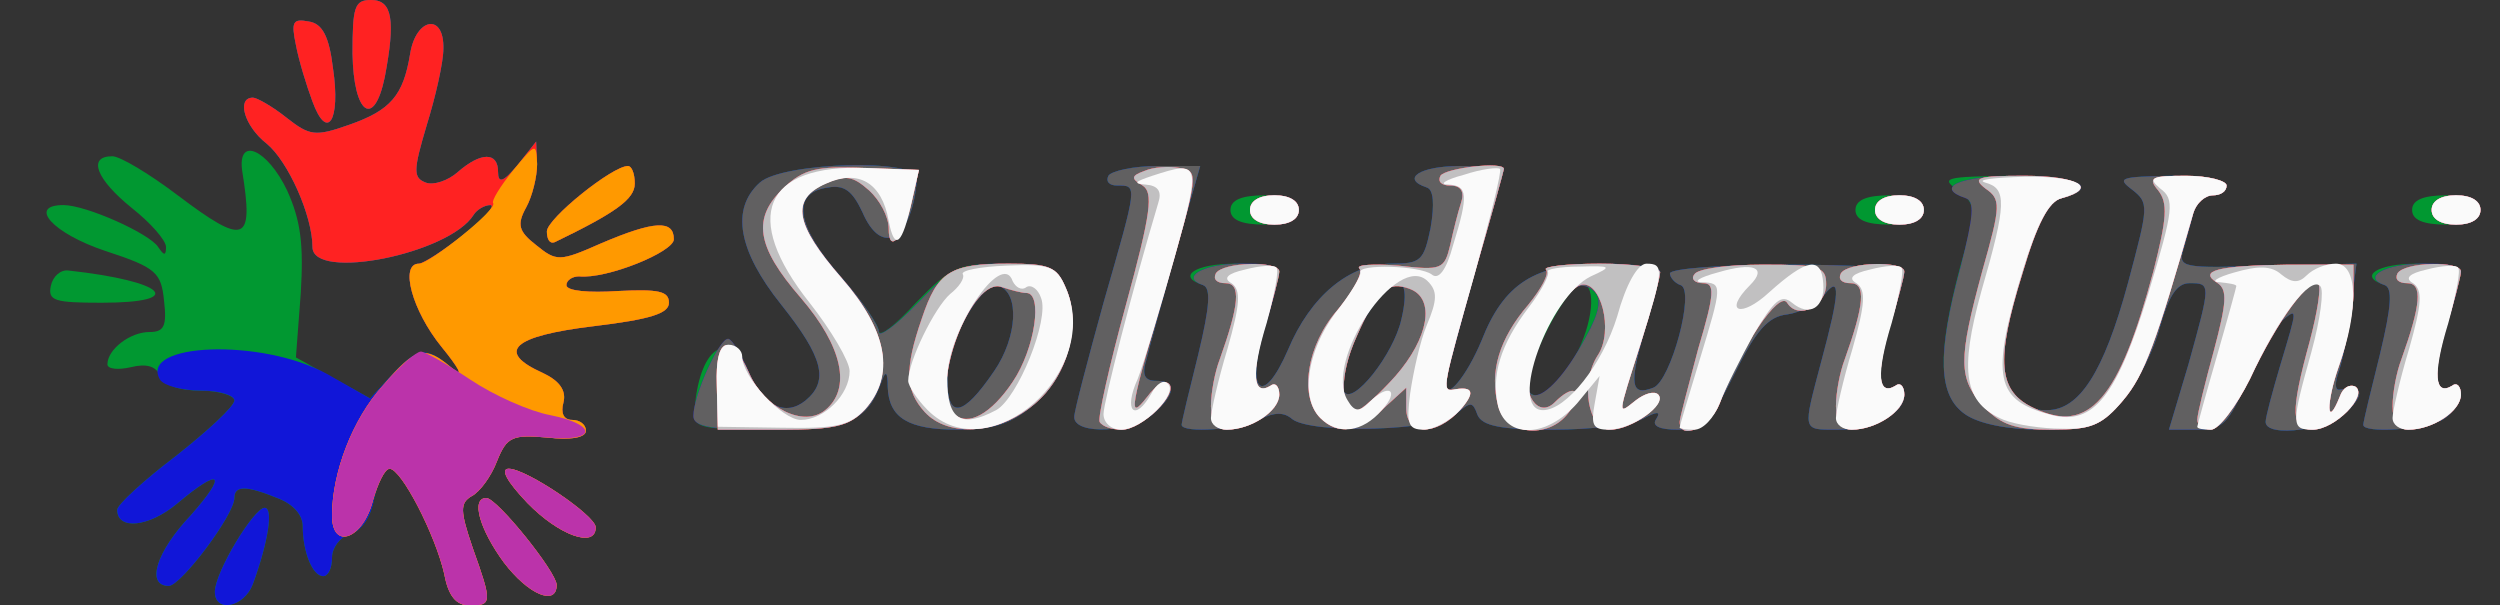 <!DOCTYPE svg PUBLIC "-//W3C//DTD SVG 20010904//EN" "http://www.w3.org/TR/2001/REC-SVG-20010904/DTD/svg10.dtd">
<svg version="1.0" xmlns="http://www.w3.org/2000/svg" width="256px" height="62px" viewBox="0 0 2560 620" preserveAspectRatio="xMidYMid meet">
<rect x="0" y="0" width="2560" height="620" fill="#333333" stroke="none"/>
<g id="layer101" fill="#019831" stroke="none">
 <path d="M220 606 c0 -20 40 -86 51 -86 9 0 4 34 -12 78 -9 24 -39 30 -39 8z"/>
 <path d="M455 588 c-9 -41 -44 -108 -56 -108 -5 0 -12 14 -16 31 -3 19 -14 34 -25 36 -10 3 -18 14 -18 24 0 11 -4 19 -9 19 -11 0 -21 -25 -21 -51 0 -12 -10 -23 -26 -29 -32 -13 -44 -13 -44 0 0 17 -54 89 -67 90 -24 0 -13 -35 22 -72 39 -44 31 -50 -14 -12 -29 24 -61 27 -61 6 0 -5 27 -30 60 -55 33 -26 60 -51 60 -57 0 -5 -16 -10 -35 -10 -22 0 -38 -6 -41 -15 -4 -10 -14 -13 -30 -9 -13 3 -24 2 -24 -3 0 -15 23 -33 43 -33 15 0 18 -6 15 -32 -3 -29 -8 -34 -60 -51 -54 -18 -80 -47 -43 -47 23 0 88 29 97 43 6 9 8 9 8 0 0 -7 -16 -25 -35 -40 -36 -29 -46 -53 -20 -53 8 0 38 18 67 40 69 52 78 49 66 -25 -5 -36 26 -22 46 20 14 31 17 55 14 105 l-5 66 38 21 38 21 22 -24 c27 -29 36 -30 63 -6 11 9 6 -1 -12 -23 -30 -37 -43 -85 -23 -85 4 0 25 -13 46 -30 21 -16 33 -30 27 -30 -6 0 -14 5 -17 10 -25 40 -165 68 -165 33 0 -32 -25 -88 -47 -106 -23 -18 -31 -47 -14 -47 4 0 20 9 35 21 23 18 29 19 63 7 43 -15 56 -30 63 -73 6 -37 35 -42 34 -5 0 14 -8 49 -17 78 -14 47 -14 54 -1 59 8 3 23 -2 33 -11 23 -20 41 -21 41 0 0 12 5 11 20 -7 l19 -24 1 23 c0 13 -5 33 -11 44 -10 18 -8 25 10 39 21 17 24 17 67 -2 54 -23 74 -24 74 -4 0 13 -69 41 -97 38 -7 0 -13 4 -13 9 0 6 23 8 53 6 41 -2 52 0 52 12 0 11 -19 17 -77 24 -83 10 -101 26 -52 48 17 8 24 18 21 30 -3 11 0 18 9 18 8 0 14 5 14 11 0 7 -15 10 -40 7 -35 -3 -41 -1 -51 24 -6 16 -18 32 -26 36 -12 7 -12 15 1 53 20 56 20 59 -3 59 -14 0 -22 -10 -26 -32z"/>
 <path d="M516 576 c-25 -34 -34 -66 -18 -66 11 0 72 76 72 89 0 22 -29 10 -54 -23z"/>
 <path d="M540 515 c-21 -22 -28 -35 -19 -35 18 0 89 48 89 60 0 22 -38 8 -70 -25z"/>
 <path d="M711 423 c4 -67 35 -89 56 -40 15 33 38 44 58 27 24 -20 18 -44 -25 -98 -44 -55 -52 -98 -22 -125 23 -21 163 -25 161 -4 -5 63 -36 81 -56 34 -10 -21 -18 -28 -35 -25 -38 5 -33 39 12 90 22 25 40 51 40 57 0 7 17 -6 38 -29 36 -37 43 -40 91 -40 45 0 53 3 62 24 17 37 3 91 -32 120 -23 20 -42 26 -78 26 -51 0 -71 -12 -72 -44 0 -15 -2 -17 -6 -6 -15 42 -34 50 -115 50 -68 0 -78 -2 -77 -17z m307 -43 c24 -35 26 -80 5 -87 -18 -6 -53 57 -53 95 0 42 16 39 48 -8z"/>
 <path d="M1100 427 c0 -6 14 -59 30 -117 35 -122 35 -120 14 -120 -8 0 -12 -4 -9 -10 3 -5 26 -10 50 -10 l44 0 -25 88 c-13 48 -27 97 -30 110 -5 16 -2 22 10 22 21 0 20 13 -2 33 -22 20 -82 23 -82 4z"/>
 <path d="M1210 435 c0 -3 8 -36 17 -72 12 -49 13 -68 5 -71 -28 -9 -8 -22 33 -22 25 0 45 4 45 8 0 5 -7 31 -15 58 -20 66 -2 82 24 22 23 -55 63 -88 106 -88 30 0 33 -3 40 -37 4 -24 3 -39 -4 -41 -27 -9 -7 -22 34 -22 25 0 45 1 45 3 0 1 -13 49 -30 107 -16 58 -30 109 -30 113 0 19 22 -8 37 -44 23 -59 55 -79 124 -79 33 0 59 4 59 8 0 5 -7 32 -16 61 -16 55 -14 67 9 58 18 -7 43 -100 28 -105 -6 -2 -11 -8 -11 -12 0 -5 54 -9 120 -9 66 0 120 3 120 8 0 4 -7 30 -15 56 -14 48 -12 71 6 60 5 -4 9 1 9 9 0 20 -31 36 -69 36 -36 0 -35 2 -16 -70 19 -70 20 -90 3 -68 -7 9 -24 18 -38 20 -19 2 -32 16 -54 61 -25 50 -32 57 -58 57 -19 0 -27 -4 -22 -11 5 -8 1 -8 -14 0 -11 6 -53 11 -92 11 -54 0 -72 -4 -77 -15 -5 -14 -7 -14 -22 -1 -19 17 -148 21 -168 5 -8 -7 -18 -7 -32 0 -20 11 -81 15 -81 6z m225 -108 c14 -59 -18 -45 -47 19 -10 25 -16 49 -12 55 9 15 51 -38 59 -74z m181 32 c17 -35 18 -72 2 -67 -18 5 -61 95 -53 108 9 14 31 -4 51 -41z"/>
 <path d="M2012 424 c-27 -19 -29 -60 -5 -150 17 -62 17 -64 -2 -79 -18 -13 -14 -14 53 -15 67 0 95 12 53 23 -13 3 -25 26 -40 75 -32 106 -26 142 25 142 33 0 58 -38 83 -130 21 -79 22 -82 4 -96 -16 -12 -11 -13 40 -14 31 0 57 4 57 10 0 6 -6 10 -14 10 -8 0 -17 8 -20 18 -2 9 -7 26 -10 37 -6 19 -2 20 86 17 l91 -2 -6 47 c-3 27 -9 56 -13 66 -3 10 -3 17 2 16 23 -4 26 3 9 21 -18 20 -85 29 -85 12 0 -5 7 -31 15 -58 18 -60 18 -59 1 -45 -8 6 -23 34 -35 61 -19 44 -25 50 -51 50 l-29 0 20 -67 c23 -83 23 -83 1 -83 -13 0 -21 13 -30 44 -6 24 -23 58 -38 75 -23 28 -31 31 -83 31 -35 0 -65 -6 -79 -16z"/>
 <path d="M2420 435 c0 -3 8 -36 17 -72 12 -49 13 -68 5 -71 -28 -9 -8 -22 33 -22 25 0 45 4 45 8 0 5 -7 31 -15 57 -14 48 -12 71 6 60 5 -4 9 1 9 9 0 8 -9 20 -19 26 -20 10 -81 14 -81 5z"/>
 <path d="M52 293 c2 -10 10 -17 18 -16 100 11 122 33 34 33 -48 0 -55 -2 -52 -17z"/>
 <path d="M560 237 c0 -13 67 -67 83 -67 4 0 7 8 7 18 0 16 -20 30 -82 60 -5 2 -8 -3 -8 -11z"/>
 <path d="M1260 215 c0 -10 11 -15 35 -15 24 0 35 5 35 15 0 10 -11 15 -35 15 -24 0 -35 -5 -35 -15z"/>
 <path d="M1900 215 c0 -10 11 -15 35 -15 24 0 35 5 35 15 0 10 -11 15 -35 15 -24 0 -35 -5 -35 -15z"/>
 <path d="M2470 215 c0 -10 11 -15 35 -15 24 0 35 5 35 15 0 10 -11 15 -35 15 -24 0 -35 -5 -35 -15z"/>
 <path d="M320 104 c-6 -16 -14 -42 -17 -58 -5 -24 -3 -27 13 -24 14 2 21 15 25 48 8 54 -6 75 -21 34z"/>
 <path d="M361 55 c0 -48 2 -55 19 -55 22 0 25 21 14 79 -11 53 -32 38 -33 -24z"/>
 </g>
<g id="layer102" fill="#1116d8" stroke="none">
 <path d="M220 606 c0 -20 40 -86 51 -86 9 0 4 34 -12 78 -9 24 -39 30 -39 8z"/>
 <path d="M455 588 c-9 -41 -44 -108 -56 -108 -5 0 -12 14 -16 31 -3 19 -14 34 -25 36 -10 3 -18 14 -18 24 0 11 -4 19 -9 19 -11 0 -21 -25 -21 -51 0 -12 -10 -23 -26 -29 -32 -13 -44 -13 -44 0 0 17 -54 89 -67 90 -24 0 -13 -35 22 -72 39 -44 31 -50 -14 -12 -29 24 -61 27 -61 6 0 -5 27 -30 60 -55 33 -26 60 -51 60 -57 0 -5 -15 -10 -34 -10 -19 0 -38 -5 -42 -11 -23 -38 104 -43 171 -6 l44 25 22 -24 c27 -29 36 -30 63 -6 11 9 6 -1 -12 -23 -30 -37 -43 -85 -23 -85 4 0 25 -13 46 -30 21 -16 33 -30 27 -30 -6 0 -14 5 -17 10 -25 40 -165 68 -165 33 0 -32 -25 -88 -47 -106 -23 -18 -31 -47 -14 -47 4 0 20 9 35 21 23 18 29 19 63 7 43 -15 56 -30 63 -73 6 -37 35 -42 34 -5 0 14 -8 49 -17 78 -14 47 -14 54 -1 59 8 3 23 -2 33 -11 23 -20 41 -21 41 0 0 12 5 11 20 -7 l19 -24 1 23 c0 13 -5 33 -11 44 -10 18 -8 25 10 39 21 17 24 17 67 -2 54 -23 74 -24 74 -4 0 13 -69 41 -97 38 -7 0 -13 4 -13 9 0 6 23 8 53 6 41 -2 52 0 52 12 0 11 -19 17 -77 24 -83 10 -101 26 -52 48 17 8 24 18 21 30 -3 11 0 18 9 18 8 0 14 5 14 11 0 7 -15 10 -40 7 -35 -3 -41 -1 -51 24 -6 16 -18 32 -26 36 -12 7 -12 15 1 53 20 56 20 59 -3 59 -14 0 -22 -10 -26 -32z"/>
 <path d="M516 576 c-25 -34 -34 -66 -18 -66 11 0 72 76 72 89 0 22 -29 10 -54 -23z"/>
 <path d="M540 515 c-21 -22 -28 -35 -19 -35 18 0 89 48 89 60 0 22 -38 8 -70 -25z"/>
 <path d="M710 426 c0 -21 27 -81 36 -79 4 1 13 16 20 32 15 37 38 48 59 31 24 -20 18 -44 -25 -98 -44 -55 -52 -98 -22 -125 23 -21 163 -25 161 -4 -5 63 -36 81 -56 34 -10 -21 -18 -28 -35 -25 -38 5 -33 39 12 90 22 25 40 51 40 58 0 6 18 -7 39 -29 36 -37 44 -41 90 -41 45 0 53 3 62 24 17 37 3 91 -32 120 -23 20 -42 26 -78 26 -51 0 -71 -12 -72 -44 0 -15 -2 -17 -6 -6 -15 42 -34 50 -115 50 -60 0 -78 -3 -78 -14z m308 -46 c24 -35 26 -80 5 -87 -18 -6 -53 57 -53 95 0 42 16 39 48 -8z"/>
 <path d="M1100 427 c0 -6 14 -59 30 -117 35 -122 35 -120 14 -120 -8 0 -12 -4 -9 -10 3 -5 26 -10 50 -10 l44 0 -25 88 c-13 48 -27 97 -30 110 -5 16 -2 22 10 22 21 0 20 13 -2 33 -22 20 -82 23 -82 4z"/>
 <path d="M1210 435 c0 -3 8 -36 17 -72 12 -50 13 -68 5 -71 -24 -8 0 -22 39 -22 44 0 44 0 24 66 -20 66 -2 82 24 22 23 -55 63 -88 106 -88 30 0 33 -3 40 -37 4 -24 3 -39 -4 -41 -27 -9 -7 -22 34 -22 25 0 45 1 45 3 0 1 -13 49 -30 107 -16 58 -30 109 -30 113 0 19 22 -8 37 -44 23 -59 55 -79 124 -79 33 0 59 4 59 8 0 5 -7 32 -16 61 -16 55 -14 67 9 58 18 -7 43 -100 28 -105 -6 -2 -11 -8 -11 -12 0 -5 54 -9 120 -9 66 0 120 3 120 8 0 4 -7 30 -15 56 -14 48 -12 71 6 60 5 -4 9 1 9 9 0 20 -31 36 -69 36 -36 0 -35 2 -16 -70 19 -70 20 -90 3 -68 -7 9 -24 18 -38 20 -19 2 -32 16 -54 61 -25 50 -32 57 -58 57 -19 0 -27 -4 -22 -11 5 -8 1 -8 -14 0 -11 6 -53 11 -92 11 -54 0 -72 -4 -77 -15 -5 -14 -7 -14 -22 -1 -19 17 -148 21 -168 5 -8 -7 -18 -7 -32 0 -20 11 -81 15 -81 6z m225 -108 c14 -59 -18 -45 -47 19 -10 25 -16 49 -12 55 9 15 51 -38 59 -74z m189 18 c14 -25 16 -39 9 -46 -16 -16 -33 -2 -55 47 -35 79 4 78 46 -1z"/>
 <path d="M2012 424 c-27 -19 -29 -60 -4 -152 13 -51 14 -66 5 -69 -33 -11 -6 -23 52 -23 62 0 87 12 46 23 -13 3 -25 26 -40 75 -32 106 -26 142 25 142 33 0 58 -38 83 -130 21 -79 22 -82 4 -96 -16 -12 -11 -13 40 -14 31 0 57 4 57 10 0 6 -6 10 -14 10 -8 0 -17 8 -20 18 -2 9 -7 26 -10 37 -6 19 -2 20 86 17 l91 -2 -6 47 c-3 27 -9 56 -13 66 -3 10 -3 17 2 16 23 -4 26 3 9 21 -18 20 -85 29 -85 12 0 -5 7 -31 15 -58 18 -60 18 -59 1 -45 -8 6 -23 34 -35 61 -19 44 -25 50 -51 50 l-29 0 20 -67 c23 -83 23 -83 1 -83 -13 0 -21 13 -30 44 -6 24 -23 58 -38 75 -23 28 -31 31 -83 31 -35 0 -65 -6 -79 -16z"/>
 <path d="M2420 435 c0 -3 8 -36 17 -72 12 -50 13 -68 5 -71 -24 -8 0 -22 39 -22 44 0 44 0 24 65 -14 48 -12 71 6 60 5 -4 9 1 9 9 0 8 -9 20 -19 26 -20 10 -81 14 -81 5z"/>
 <path d="M560 237 c0 -13 67 -67 83 -67 4 0 7 8 7 18 0 16 -20 30 -82 60 -5 2 -8 -3 -8 -11z"/>
 <path d="M1280 215 c0 -9 9 -15 25 -15 16 0 25 6 25 15 0 9 -9 15 -25 15 -16 0 -25 -6 -25 -15z"/>
 <path d="M1920 215 c0 -9 9 -15 25 -15 16 0 25 6 25 15 0 9 -9 15 -25 15 -16 0 -25 -6 -25 -15z"/>
 <path d="M2490 215 c0 -9 9 -15 25 -15 16 0 25 6 25 15 0 9 -9 15 -25 15 -16 0 -25 -6 -25 -15z"/>
 <path d="M320 104 c-6 -16 -14 -42 -17 -58 -5 -24 -3 -27 13 -24 14 2 21 15 25 48 8 54 -6 75 -21 34z"/>
 <path d="M361 55 c0 -48 2 -55 19 -55 22 0 25 21 14 79 -11 53 -32 38 -33 -24z"/>
 </g>
<g id="layer103" fill="#616061" stroke="none">
 <path d="M455 588 c-9 -40 -44 -108 -56 -108 -5 0 -12 15 -17 32 -10 40 -42 52 -42 16 0 -44 21 -99 52 -133 34 -40 43 -42 72 -17 11 9 6 -1 -12 -23 -30 -37 -43 -85 -23 -85 4 0 25 -13 46 -30 21 -16 33 -30 27 -30 -6 0 -14 5 -17 10 -25 40 -165 68 -165 33 0 -32 -25 -88 -47 -106 -23 -18 -31 -47 -14 -47 4 0 20 9 35 21 23 18 29 19 63 7 43 -15 56 -30 63 -73 6 -37 35 -42 34 -5 0 14 -8 49 -17 78 -14 47 -14 54 -1 59 8 3 23 -2 33 -11 23 -20 41 -21 41 0 0 12 5 11 20 -7 l19 -24 1 23 c0 13 -5 33 -11 44 -10 18 -8 25 10 39 21 17 24 17 67 -2 54 -23 74 -24 74 -4 0 13 -69 41 -97 38 -7 0 -13 4 -13 9 0 6 23 8 53 6 41 -2 52 0 52 12 0 11 -19 17 -77 24 -83 10 -101 26 -52 48 17 8 24 18 21 30 -3 11 0 18 9 18 8 0 14 5 14 11 0 7 -15 10 -40 7 -35 -3 -41 -1 -51 24 -6 16 -18 32 -26 36 -12 7 -12 15 1 53 20 56 20 59 -3 59 -14 0 -22 -10 -26 -32z"/>
 <path d="M516 576 c-25 -34 -34 -66 -18 -66 11 0 72 76 72 89 0 22 -29 10 -54 -23z"/>
 <path d="M540 515 c-21 -22 -28 -35 -19 -35 18 0 89 48 89 60 0 22 -38 8 -70 -25z"/>
 <path d="M710 426 c0 -21 27 -81 36 -79 4 1 13 16 20 32 15 37 38 48 59 31 24 -20 18 -44 -25 -98 -44 -55 -52 -98 -22 -125 23 -21 163 -25 161 -4 -5 63 -36 81 -56 34 -10 -21 -18 -28 -35 -25 -38 5 -33 39 12 90 22 25 40 51 40 58 0 6 18 -7 39 -29 36 -37 44 -41 90 -41 45 0 53 3 62 24 17 37 3 91 -32 120 -23 20 -42 26 -78 26 -51 0 -71 -12 -72 -44 0 -15 -2 -17 -6 -6 -15 42 -34 50 -115 50 -60 0 -78 -3 -78 -14z m308 -46 c24 -35 26 -80 5 -87 -18 -6 -53 57 -53 95 0 42 16 39 48 -8z"/>
 <path d="M1100 427 c0 -6 14 -59 30 -117 35 -122 35 -120 14 -120 -8 0 -12 -4 -9 -10 3 -5 26 -10 50 -10 l44 0 -25 88 c-13 48 -27 97 -30 110 -5 16 -2 22 10 22 21 0 20 13 -2 33 -22 20 -82 23 -82 4z"/>
 <path d="M1210 435 c0 -3 8 -36 17 -72 12 -50 13 -68 5 -71 -24 -8 0 -22 39 -22 44 0 44 0 24 66 -20 66 -2 82 24 22 23 -55 63 -88 106 -88 30 0 33 -3 40 -37 4 -24 3 -39 -4 -41 -27 -9 -7 -22 34 -22 25 0 45 1 45 3 0 1 -13 49 -30 107 -16 58 -30 109 -30 113 0 19 22 -8 37 -44 23 -59 55 -79 124 -79 33 0 59 4 59 8 0 5 -7 32 -16 61 -16 55 -14 67 9 58 18 -7 43 -100 28 -105 -6 -2 -11 -8 -11 -12 0 -5 54 -9 120 -9 66 0 120 3 120 8 0 4 -7 30 -15 56 -14 48 -12 71 6 60 5 -4 9 1 9 9 0 20 -31 36 -69 36 -36 0 -35 2 -16 -70 19 -70 20 -90 3 -68 -7 9 -24 18 -38 20 -19 2 -32 16 -54 61 -25 50 -32 57 -58 57 -19 0 -27 -4 -22 -11 5 -8 1 -8 -14 0 -11 6 -53 11 -92 11 -54 0 -72 -4 -77 -15 -5 -14 -7 -14 -22 -1 -19 17 -148 21 -168 5 -8 -7 -18 -7 -32 0 -20 11 -81 15 -81 6z m225 -108 c14 -59 -18 -45 -47 19 -10 25 -16 49 -12 55 9 15 51 -38 59 -74z m189 18 c14 -25 16 -39 9 -46 -16 -16 -33 -2 -55 47 -35 79 4 78 46 -1z"/>
 <path d="M2012 424 c-27 -19 -29 -60 -4 -152 13 -51 14 -66 5 -69 -33 -11 -6 -23 52 -23 62 0 87 12 46 23 -13 3 -25 26 -40 75 -32 106 -26 142 25 142 33 0 58 -38 83 -130 21 -79 22 -82 4 -96 -16 -12 -11 -13 40 -14 31 0 57 4 57 10 0 6 -6 10 -14 10 -8 0 -17 8 -20 18 -2 9 -7 26 -10 37 -6 19 -2 20 86 17 l91 -2 -6 47 c-3 27 -9 56 -13 66 -3 10 -3 17 2 16 23 -4 26 3 9 21 -18 20 -85 29 -85 12 0 -5 7 -31 15 -58 18 -60 18 -59 1 -45 -8 6 -23 34 -35 61 -19 44 -25 50 -51 50 l-29 0 20 -67 c23 -83 23 -83 1 -83 -13 0 -21 13 -30 44 -6 24 -23 58 -38 75 -23 28 -31 31 -83 31 -35 0 -65 -6 -79 -16z"/>
 <path d="M2420 435 c0 -3 8 -36 17 -72 12 -50 13 -68 5 -71 -24 -8 0 -22 39 -22 44 0 44 0 24 65 -14 48 -12 71 6 60 5 -4 9 1 9 9 0 8 -9 20 -19 26 -20 10 -81 14 -81 5z"/>
 <path d="M560 237 c0 -13 67 -67 83 -67 4 0 7 8 7 18 0 16 -20 30 -82 60 -5 2 -8 -3 -8 -11z"/>
 <path d="M1280 215 c0 -9 9 -15 25 -15 16 0 25 6 25 15 0 9 -9 15 -25 15 -16 0 -25 -6 -25 -15z"/>
 <path d="M1920 215 c0 -9 9 -15 25 -15 16 0 25 6 25 15 0 9 -9 15 -25 15 -16 0 -25 -6 -25 -15z"/>
 <path d="M2490 215 c0 -9 9 -15 25 -15 16 0 25 6 25 15 0 9 -9 15 -25 15 -16 0 -25 -6 -25 -15z"/>
 <path d="M320 104 c-6 -16 -14 -42 -17 -58 -5 -24 -3 -27 13 -24 14 2 21 15 25 48 8 54 -6 75 -21 34z"/>
 <path d="M361 55 c0 -48 2 -55 19 -55 22 0 25 21 14 79 -11 53 -32 38 -33 -24z"/>
 </g>
<g id="layer104" fill="#ff2222" stroke="none">
 <path d="M455 588 c-9 -40 -44 -108 -56 -108 -5 0 -12 15 -17 32 -10 40 -42 52 -42 16 0 -44 21 -99 52 -133 34 -40 43 -42 72 -17 11 9 6 -1 -12 -23 -30 -37 -43 -85 -23 -85 4 0 25 -13 46 -30 21 -16 33 -30 27 -30 -6 0 -14 5 -17 10 -25 40 -165 68 -165 33 0 -32 -25 -88 -47 -106 -23 -18 -31 -47 -14 -47 4 0 20 9 35 21 23 18 29 19 63 7 43 -15 56 -30 63 -73 6 -37 35 -42 34 -5 0 14 -8 49 -17 78 -14 47 -14 54 -1 59 8 3 23 -2 33 -11 23 -20 41 -21 41 0 0 12 5 11 20 -7 l19 -24 1 23 c0 13 -5 33 -11 44 -10 18 -8 25 10 39 21 17 24 17 67 -2 54 -23 74 -24 74 -4 0 13 -69 41 -97 38 -7 0 -13 4 -13 9 0 6 23 8 53 6 41 -2 52 0 52 12 0 11 -19 17 -77 24 -83 10 -101 26 -52 48 17 8 24 18 21 30 -3 11 0 18 9 18 8 0 14 5 14 11 0 7 -15 10 -40 7 -35 -3 -41 -1 -51 24 -6 16 -18 32 -26 36 -12 7 -12 15 1 53 20 56 20 59 -3 59 -14 0 -22 -10 -26 -32z"/>
 <path d="M516 576 c-25 -34 -34 -66 -18 -66 11 0 72 76 72 89 0 22 -29 10 -54 -23z"/>
 <path d="M540 515 c-21 -22 -28 -35 -19 -35 18 0 89 48 89 60 0 22 -38 8 -70 -25z"/>
 <path d="M734 395 c-2 -50 14 -56 33 -13 16 36 56 56 78 38 27 -22 18 -65 -25 -115 -46 -53 -50 -82 -17 -113 20 -19 34 -22 81 -20 l57 2 -7 31 c-8 37 -24 57 -24 29 0 -12 -9 -29 -20 -39 -17 -15 -24 -16 -45 -7 -36 16 -31 42 17 97 47 54 55 99 23 135 -15 16 -30 20 -84 20 l-66 0 -1 -45z"/>
 <path d="M947 422 c-20 -22 -21 -44 -3 -96 16 -48 29 -56 89 -56 41 0 49 3 58 24 17 37 3 91 -32 120 -37 31 -88 34 -112 8z m90 -31 c23 -34 31 -91 14 -91 -5 0 -16 -3 -25 -6 -31 -12 -75 104 -49 130 14 13 38 0 60 -33z"/>
 <path d="M1126 432 c-2 -4 10 -58 27 -120 26 -95 28 -115 17 -122 -12 -7 -12 -10 2 -15 9 -4 25 -5 36 -3 20 3 19 7 -13 118 -38 129 -41 143 -20 116 8 -11 18 -17 22 -13 10 10 -28 47 -48 47 -10 0 -20 -3 -23 -8z"/>
 <path d="M1240 416 c0 -14 4 -35 9 -48 20 -56 22 -78 6 -78 -9 0 -13 -4 -10 -10 7 -12 65 -13 65 -2 0 5 -7 31 -15 57 -14 48 -12 71 6 60 5 -4 9 1 9 9 0 17 -29 36 -54 36 -10 0 -16 -9 -16 -24z"/>
 <path d="M1352 428 c-22 -22 -14 -75 18 -111 16 -19 26 -38 22 -42 -4 -4 14 -5 40 -3 44 5 47 4 53 -21 3 -14 8 -34 11 -43 4 -12 0 -18 -11 -18 -9 0 -13 -4 -10 -10 5 -8 65 -15 65 -7 0 1 -13 49 -30 107 -32 114 -34 121 -22 119 21 -4 23 3 7 21 -25 27 -55 26 -55 -2 l0 -21 -23 21 c-26 25 -47 28 -65 10z m77 -43 c34 -39 41 -79 15 -89 -23 -9 -34 1 -55 49 -18 40 -17 75 1 75 4 0 22 -16 39 -35z"/>
 <path d="M1534 415 c-9 -34 1 -68 31 -103 13 -16 22 -32 18 -36 -3 -3 21 -6 55 -6 34 0 62 4 62 9 0 5 -9 38 -20 73 -24 76 -24 73 -5 58 9 -7 19 -10 23 -6 9 10 -27 36 -49 36 -23 0 -31 -48 -13 -76 17 -25 3 -79 -18 -72 -14 5 -42 51 -52 83 -8 28 9 54 26 37 19 -19 29 -14 16 8 -19 30 -66 27 -74 -5z"/>
 <path d="M1720 432 c0 -4 9 -37 19 -75 17 -57 17 -67 5 -67 -8 0 -13 -4 -9 -9 3 -6 35 -10 70 -10 58 0 65 2 65 20 0 23 -29 37 -40 19 -8 -13 -48 46 -69 103 -9 24 -41 39 -41 19z"/>
 <path d="M1880 416 c0 -14 4 -35 9 -48 20 -56 22 -78 6 -78 -9 0 -13 -4 -10 -10 7 -12 65 -13 65 -2 0 5 -7 31 -15 57 -14 48 -12 71 6 60 5 -4 9 1 9 9 0 17 -29 36 -54 36 -10 0 -16 -9 -16 -24z"/>
 <path d="M2032 417 c-27 -29 -27 -48 -2 -140 19 -67 19 -73 3 -84 -14 -11 -8 -13 40 -13 55 0 76 13 38 23 -13 3 -25 26 -40 77 -28 90 -25 121 12 138 56 27 87 -9 122 -140 14 -55 15 -70 5 -83 -11 -13 -7 -15 29 -15 22 0 41 5 41 10 0 6 -6 10 -14 10 -8 0 -17 8 -20 18 -38 133 -50 166 -72 192 -22 26 -33 30 -73 30 -37 0 -52 -5 -69 -23z"/>
 <path d="M2250 430 c0 -6 8 -38 17 -71 13 -49 14 -62 4 -69 -21 -13 0 -18 72 -19 l67 0 0 32 c-1 18 -7 50 -15 72 -13 37 -13 66 1 31 3 -9 10 -13 16 -10 13 9 -21 44 -44 44 -22 0 -23 -17 -3 -90 8 -30 12 -56 9 -59 -8 -9 -43 39 -70 97 -14 28 -32 52 -40 52 -8 0 -14 -5 -14 -10z"/>
 <path d="M2450 416 c0 -14 4 -35 9 -48 20 -56 22 -78 6 -78 -9 0 -13 -4 -10 -10 7 -12 65 -13 65 -2 0 5 -7 31 -15 57 -14 48 -12 71 6 60 5 -4 9 1 9 9 0 17 -29 36 -54 36 -10 0 -16 -9 -16 -24z"/>
 <path d="M560 237 c0 -13 67 -67 83 -67 4 0 7 8 7 18 0 16 -20 30 -82 60 -5 2 -8 -3 -8 -11z"/>
 <path d="M1280 215 c0 -9 9 -15 25 -15 16 0 25 6 25 15 0 9 -9 15 -25 15 -16 0 -25 -6 -25 -15z"/>
 <path d="M1920 215 c0 -9 9 -15 25 -15 16 0 25 6 25 15 0 9 -9 15 -25 15 -16 0 -25 -6 -25 -15z"/>
 <path d="M2490 215 c0 -9 9 -15 25 -15 16 0 25 6 25 15 0 9 -9 15 -25 15 -16 0 -25 -6 -25 -15z"/>
 <path d="M320 104 c-6 -16 -14 -42 -17 -58 -5 -24 -3 -27 13 -24 14 2 21 15 25 48 8 54 -6 75 -21 34z"/>
 <path d="M361 55 c0 -48 2 -55 19 -55 22 0 25 21 14 79 -11 53 -32 38 -33 -24z"/>
 </g>
<g id="layer105" fill="#ff9900" stroke="none">
 <path d="M455 588 c-9 -40 -44 -108 -56 -108 -5 0 -12 15 -17 32 -10 40 -42 52 -42 16 0 -44 21 -99 52 -133 34 -40 43 -42 72 -17 11 9 6 -1 -12 -23 -30 -37 -43 -85 -23 -85 11 0 81 -56 76 -62 -2 -2 7 -17 20 -33 24 -29 24 -29 25 -7 0 13 -5 33 -11 44 -10 18 -8 25 10 39 21 17 24 17 67 -2 54 -23 74 -24 74 -4 0 13 -69 41 -97 38 -7 0 -13 4 -13 9 0 6 23 8 53 6 41 -2 52 0 52 12 0 11 -19 17 -77 24 -83 10 -101 26 -52 48 17 8 24 18 21 30 -3 11 0 18 9 18 8 0 14 5 14 11 0 7 -15 10 -40 7 -35 -3 -41 -1 -51 24 -6 16 -18 32 -26 36 -12 7 -12 15 1 53 20 56 20 59 -3 59 -14 0 -22 -10 -26 -32z"/>
 <path d="M516 576 c-25 -34 -34 -66 -18 -66 11 0 72 76 72 89 0 22 -29 10 -54 -23z"/>
 <path d="M540 515 c-21 -22 -28 -35 -19 -35 18 0 89 48 89 60 0 22 -38 8 -70 -25z"/>
 <path d="M734 395 c-2 -50 14 -56 33 -13 16 36 56 56 78 38 27 -22 18 -65 -25 -115 -46 -53 -50 -82 -17 -113 20 -19 34 -22 81 -20 l57 2 -7 31 c-8 37 -24 57 -24 29 0 -12 -9 -29 -20 -39 -17 -15 -24 -16 -45 -7 -36 16 -31 42 17 97 47 54 55 99 23 135 -15 16 -30 20 -84 20 l-66 0 -1 -45z"/>
 <path d="M947 422 c-20 -22 -21 -44 -3 -96 16 -48 29 -56 89 -56 41 0 49 3 58 24 17 37 3 91 -32 120 -37 31 -88 34 -112 8z m90 -31 c23 -34 31 -91 14 -91 -5 0 -16 -3 -25 -6 -31 -12 -75 104 -49 130 14 13 38 0 60 -33z"/>
 <path d="M1126 432 c-2 -4 10 -58 27 -120 26 -95 28 -115 17 -122 -12 -7 -12 -10 2 -15 9 -4 25 -5 36 -3 20 3 19 7 -13 118 -38 129 -41 143 -20 116 8 -11 18 -17 22 -13 10 10 -28 47 -48 47 -10 0 -20 -3 -23 -8z"/>
 <path d="M1240 416 c0 -14 4 -35 9 -48 20 -56 22 -78 6 -78 -9 0 -13 -4 -10 -10 7 -12 65 -13 65 -2 0 5 -7 31 -15 57 -14 48 -12 71 6 60 5 -4 9 1 9 9 0 17 -29 36 -54 36 -10 0 -16 -9 -16 -24z"/>
 <path d="M1352 428 c-22 -22 -14 -75 18 -111 16 -19 26 -38 22 -42 -4 -4 14 -5 40 -3 44 5 47 4 53 -21 3 -14 8 -34 11 -43 4 -12 0 -18 -11 -18 -9 0 -13 -4 -10 -10 5 -8 65 -15 65 -7 0 1 -13 49 -30 107 -32 114 -34 121 -22 119 21 -4 23 3 7 21 -25 27 -55 26 -55 -2 l0 -21 -23 21 c-26 25 -47 28 -65 10z m77 -43 c34 -39 41 -79 15 -89 -23 -9 -34 1 -55 49 -18 40 -17 75 1 75 4 0 22 -16 39 -35z"/>
 <path d="M1534 415 c-9 -34 1 -68 31 -103 13 -16 22 -32 18 -36 -3 -3 21 -6 55 -6 34 0 62 4 62 9 0 5 -9 38 -20 73 -24 76 -24 73 -5 58 9 -7 19 -10 23 -6 9 10 -27 36 -49 36 -23 0 -31 -48 -13 -76 17 -25 3 -79 -18 -72 -14 5 -42 51 -52 83 -8 28 9 54 26 37 19 -19 29 -14 16 8 -19 30 -66 27 -74 -5z"/>
 <path d="M1720 432 c0 -4 9 -37 19 -75 17 -57 17 -67 5 -67 -8 0 -13 -4 -9 -9 3 -6 35 -10 70 -10 58 0 65 2 65 20 0 23 -29 37 -40 19 -8 -13 -48 46 -69 103 -9 24 -41 39 -41 19z"/>
 <path d="M1880 416 c0 -14 4 -35 9 -48 20 -56 22 -78 6 -78 -9 0 -13 -4 -10 -10 7 -12 65 -13 65 -2 0 5 -7 31 -15 57 -14 48 -12 71 6 60 5 -4 9 1 9 9 0 17 -29 36 -54 36 -10 0 -16 -9 -16 -24z"/>
 <path d="M2032 417 c-27 -29 -27 -48 -2 -140 19 -67 19 -73 3 -84 -14 -11 -8 -13 40 -13 55 0 76 13 38 23 -13 3 -25 26 -40 77 -28 90 -25 121 12 138 56 27 87 -9 122 -140 14 -55 15 -70 5 -83 -11 -13 -7 -15 29 -15 22 0 41 5 41 10 0 6 -6 10 -14 10 -8 0 -17 8 -20 18 -38 133 -50 166 -72 192 -22 26 -33 30 -73 30 -37 0 -52 -5 -69 -23z"/>
 <path d="M2250 430 c0 -6 8 -38 17 -71 13 -49 14 -62 4 -69 -21 -13 0 -18 72 -19 l67 0 0 32 c-1 18 -7 50 -15 72 -13 37 -13 66 1 31 3 -9 10 -13 16 -10 13 9 -21 44 -44 44 -22 0 -23 -17 -3 -90 8 -30 12 -56 9 -59 -8 -9 -43 39 -70 97 -14 28 -32 52 -40 52 -8 0 -14 -5 -14 -10z"/>
 <path d="M2450 416 c0 -14 4 -35 9 -48 20 -56 22 -78 6 -78 -9 0 -13 -4 -10 -10 7 -12 65 -13 65 -2 0 5 -7 31 -15 57 -14 48 -12 71 6 60 5 -4 9 1 9 9 0 17 -29 36 -54 36 -10 0 -16 -9 -16 -24z"/>
 <path d="M560 237 c0 -13 67 -67 83 -67 4 0 7 8 7 18 0 16 -20 30 -82 60 -5 2 -8 -3 -8 -11z"/>
 <path d="M1280 215 c0 -9 9 -15 25 -15 16 0 25 6 25 15 0 9 -9 15 -25 15 -16 0 -25 -6 -25 -15z"/>
 <path d="M1920 215 c0 -9 9 -15 25 -15 16 0 25 6 25 15 0 9 -9 15 -25 15 -16 0 -25 -6 -25 -15z"/>
 <path d="M2490 215 c0 -9 9 -15 25 -15 16 0 25 6 25 15 0 9 -9 15 -25 15 -16 0 -25 -6 -25 -15z"/>
 </g>
<g id="layer106" fill="#bb33aa" stroke="none">
 <path d="M455 588 c-9 -40 -44 -108 -56 -108 -5 0 -12 15 -17 32 -10 40 -42 52 -42 16 0 -44 21 -99 52 -133 16 -19 34 -35 39 -35 4 0 27 13 51 29 24 16 60 32 81 36 50 10 48 28 -3 23 -35 -3 -41 -1 -51 24 -6 16 -18 32 -26 36 -12 7 -12 15 1 53 20 56 20 59 -3 59 -14 0 -22 -10 -26 -32z"/>
 <path d="M516 576 c-25 -34 -34 -66 -18 -66 11 0 72 76 72 89 0 22 -29 10 -54 -23z"/>
 <path d="M540 515 c-21 -22 -28 -35 -19 -35 18 0 89 48 89 60 0 22 -38 8 -70 -25z"/>
 <path d="M734 395 c-2 -50 14 -56 33 -13 16 36 56 56 78 38 27 -22 18 -65 -25 -115 -46 -53 -50 -82 -17 -113 20 -19 34 -22 81 -20 l57 2 -7 31 c-8 37 -24 57 -24 29 0 -12 -9 -29 -20 -39 -17 -15 -24 -16 -45 -7 -36 16 -31 42 17 97 47 54 55 99 23 135 -15 16 -30 20 -84 20 l-66 0 -1 -45z"/>
 <path d="M947 422 c-20 -22 -21 -44 -3 -96 16 -48 29 -56 89 -56 41 0 49 3 58 24 17 37 3 91 -32 120 -37 31 -88 34 -112 8z m90 -31 c23 -34 31 -91 14 -91 -5 0 -16 -3 -25 -6 -31 -12 -75 104 -49 130 14 13 38 0 60 -33z"/>
 <path d="M1126 432 c-2 -4 10 -58 27 -120 26 -95 28 -115 17 -122 -12 -7 -12 -10 2 -15 9 -4 25 -5 36 -3 20 3 19 7 -13 118 -38 129 -41 143 -20 116 8 -11 18 -17 22 -13 10 10 -28 47 -48 47 -10 0 -20 -3 -23 -8z"/>
 <path d="M1240 416 c0 -14 4 -35 9 -48 20 -56 22 -78 6 -78 -9 0 -13 -4 -10 -10 7 -12 65 -13 65 -2 0 5 -7 31 -15 57 -14 48 -12 71 6 60 5 -4 9 1 9 9 0 17 -29 36 -54 36 -10 0 -16 -9 -16 -24z"/>
 <path d="M1352 428 c-22 -22 -14 -75 18 -111 16 -19 26 -38 22 -42 -4 -4 14 -5 40 -3 44 5 47 4 53 -21 3 -14 8 -34 11 -43 4 -12 0 -18 -11 -18 -9 0 -13 -4 -10 -10 5 -8 65 -15 65 -7 0 1 -13 49 -30 107 -32 114 -34 121 -22 119 21 -4 23 3 7 21 -25 27 -55 26 -55 -2 l0 -21 -23 21 c-26 25 -47 28 -65 10z m77 -43 c34 -39 41 -79 15 -89 -23 -9 -34 1 -55 49 -18 40 -17 75 1 75 4 0 22 -16 39 -35z"/>
 <path d="M1534 415 c-9 -34 1 -68 31 -103 13 -16 22 -32 18 -36 -3 -3 21 -6 55 -6 34 0 62 4 62 9 0 5 -9 38 -20 73 -24 76 -24 73 -5 58 9 -7 19 -10 23 -6 9 10 -27 36 -49 36 -23 0 -31 -48 -13 -76 17 -25 3 -79 -18 -72 -14 5 -42 51 -52 83 -8 28 9 54 26 37 19 -19 29 -14 16 8 -19 30 -66 27 -74 -5z"/>
 <path d="M1720 432 c0 -4 9 -37 19 -75 17 -57 17 -67 5 -67 -8 0 -13 -4 -9 -9 3 -6 35 -10 70 -10 58 0 65 2 65 20 0 23 -29 37 -40 19 -8 -13 -48 46 -69 103 -9 24 -41 39 -41 19z"/>
 <path d="M1880 416 c0 -14 4 -35 9 -48 20 -56 22 -78 6 -78 -9 0 -13 -4 -10 -10 7 -12 65 -13 65 -2 0 5 -7 31 -15 57 -14 48 -12 71 6 60 5 -4 9 1 9 9 0 17 -29 36 -54 36 -10 0 -16 -9 -16 -24z"/>
 <path d="M2032 417 c-27 -29 -27 -48 -2 -140 19 -67 19 -73 3 -84 -14 -11 -8 -13 40 -13 55 0 76 13 38 23 -13 3 -25 26 -40 77 -28 90 -25 121 12 138 56 27 87 -9 122 -140 14 -55 15 -70 5 -83 -11 -13 -7 -15 29 -15 22 0 41 5 41 10 0 6 -6 10 -14 10 -8 0 -17 8 -20 18 -38 133 -50 166 -72 192 -22 26 -33 30 -73 30 -37 0 -52 -5 -69 -23z"/>
 <path d="M2250 430 c0 -6 8 -38 17 -71 13 -49 14 -62 4 -69 -21 -13 0 -18 72 -19 l67 0 0 32 c-1 18 -7 50 -15 72 -13 37 -13 66 1 31 3 -9 10 -13 16 -10 13 9 -21 44 -44 44 -22 0 -23 -17 -3 -90 8 -30 12 -56 9 -59 -8 -9 -43 39 -70 97 -14 28 -32 52 -40 52 -8 0 -14 -5 -14 -10z"/>
 <path d="M2450 416 c0 -14 4 -35 9 -48 20 -56 22 -78 6 -78 -9 0 -13 -4 -10 -10 7 -12 65 -13 65 -2 0 5 -7 31 -15 57 -14 48 -12 71 6 60 5 -4 9 1 9 9 0 17 -29 36 -54 36 -10 0 -16 -9 -16 -24z"/>
 <path d="M1280 215 c0 -9 9 -15 25 -15 16 0 25 6 25 15 0 9 -9 15 -25 15 -16 0 -25 -6 -25 -15z"/>
 <path d="M1920 215 c0 -9 9 -15 25 -15 16 0 25 6 25 15 0 9 -9 15 -25 15 -16 0 -25 -6 -25 -15z"/>
 <path d="M2490 215 c0 -9 9 -15 25 -15 16 0 25 6 25 15 0 9 -9 15 -25 15 -16 0 -25 -6 -25 -15z"/>
 </g>
<g id="layer107" fill="#c1c0c1" stroke="none">
 <path d="M734 395 c-2 -50 14 -56 33 -13 16 36 56 56 78 38 27 -22 18 -65 -25 -115 -46 -53 -50 -82 -17 -113 20 -19 34 -22 81 -20 l57 2 -7 31 c-8 37 -24 57 -24 29 0 -12 -9 -29 -20 -39 -17 -15 -24 -16 -45 -7 -36 16 -31 42 17 97 47 54 55 99 23 135 -15 16 -30 20 -84 20 l-66 0 -1 -45z"/>
 <path d="M947 422 c-20 -22 -21 -44 -3 -96 16 -48 29 -56 89 -56 41 0 49 3 58 24 17 37 3 91 -32 120 -37 31 -88 34 -112 8z m90 -31 c23 -34 31 -91 14 -91 -5 0 -16 -3 -25 -6 -31 -12 -75 104 -49 130 14 13 38 0 60 -33z"/>
 <path d="M1126 432 c-2 -4 10 -58 27 -120 26 -95 28 -115 17 -122 -12 -7 -12 -10 2 -15 9 -4 25 -5 36 -3 20 3 19 7 -13 118 -38 129 -41 143 -20 116 8 -11 18 -17 22 -13 10 10 -28 47 -48 47 -10 0 -20 -3 -23 -8z"/>
 <path d="M1240 416 c0 -14 4 -35 9 -48 20 -56 22 -78 6 -78 -9 0 -13 -4 -10 -10 7 -12 65 -13 65 -2 0 5 -7 31 -15 57 -14 48 -12 71 6 60 5 -4 9 1 9 9 0 17 -29 36 -54 36 -10 0 -16 -9 -16 -24z"/>
 <path d="M1352 428 c-22 -22 -14 -75 18 -111 16 -19 26 -38 22 -42 -4 -4 14 -5 40 -3 44 5 47 4 53 -21 3 -14 8 -34 11 -43 4 -12 0 -18 -11 -18 -9 0 -13 -4 -10 -10 5 -8 65 -15 65 -7 0 1 -13 49 -30 107 -32 114 -34 121 -22 119 21 -4 23 3 7 21 -25 27 -55 26 -55 -2 l0 -21 -23 21 c-26 25 -47 28 -65 10z m77 -43 c34 -39 41 -79 15 -89 -23 -9 -34 1 -55 49 -18 40 -17 75 1 75 4 0 22 -16 39 -35z"/>
 <path d="M1534 415 c-9 -34 1 -68 31 -103 13 -16 22 -32 18 -36 -3 -3 21 -6 55 -6 34 0 62 4 62 9 0 5 -9 38 -20 73 -24 76 -24 73 -5 58 9 -7 19 -10 23 -6 9 10 -27 36 -49 36 -23 0 -31 -48 -13 -76 17 -25 3 -79 -18 -72 -14 5 -42 51 -52 83 -8 28 9 54 26 37 19 -19 29 -14 16 8 -19 30 -66 27 -74 -5z"/>
 <path d="M1720 432 c0 -4 9 -37 19 -75 17 -57 17 -67 5 -67 -8 0 -13 -4 -9 -9 3 -6 35 -10 70 -10 58 0 65 2 65 20 0 23 -29 37 -40 19 -8 -13 -48 46 -69 103 -9 24 -41 39 -41 19z"/>
 <path d="M1880 416 c0 -14 4 -35 9 -48 20 -56 22 -78 6 -78 -9 0 -13 -4 -10 -10 7 -12 65 -13 65 -2 0 5 -7 31 -15 57 -14 48 -12 71 6 60 5 -4 9 1 9 9 0 17 -29 36 -54 36 -10 0 -16 -9 -16 -24z"/>
 <path d="M2032 417 c-27 -29 -27 -48 -2 -140 19 -67 19 -73 3 -84 -14 -11 -8 -13 40 -13 55 0 76 13 38 23 -13 3 -25 26 -40 77 -28 90 -25 121 12 138 56 27 87 -9 122 -140 14 -55 15 -70 5 -83 -11 -13 -7 -15 29 -15 22 0 41 5 41 10 0 6 -6 10 -14 10 -8 0 -17 8 -20 18 -38 133 -50 166 -72 192 -22 26 -33 30 -73 30 -37 0 -52 -5 -69 -23z"/>
 <path d="M2250 430 c0 -6 8 -38 17 -71 13 -49 14 -62 4 -69 -21 -13 0 -18 72 -19 l67 0 0 32 c-1 18 -7 50 -15 72 -13 37 -13 66 1 31 3 -9 10 -13 16 -10 13 9 -21 44 -44 44 -22 0 -23 -17 -3 -90 8 -30 12 -56 9 -59 -8 -9 -43 39 -70 97 -14 28 -32 52 -40 52 -8 0 -14 -5 -14 -10z"/>
 <path d="M2450 416 c0 -14 4 -35 9 -48 20 -56 22 -78 6 -78 -9 0 -13 -4 -10 -10 7 -12 65 -13 65 -2 0 5 -7 31 -15 57 -14 48 -12 71 6 60 5 -4 9 1 9 9 0 17 -29 36 -54 36 -10 0 -16 -9 -16 -24z"/>
 <path d="M1280 215 c0 -9 9 -15 25 -15 16 0 25 6 25 15 0 9 -9 15 -25 15 -16 0 -25 -6 -25 -15z"/>
 <path d="M1920 215 c0 -9 9 -15 25 -15 16 0 25 6 25 15 0 9 -9 15 -25 15 -16 0 -25 -6 -25 -15z"/>
 <path d="M2490 215 c0 -9 9 -15 25 -15 16 0 25 6 25 15 0 9 -9 15 -25 15 -16 0 -25 -6 -25 -15z"/>
 </g>
<g id="layer108" fill="#fafafa" stroke="none">
 <path d="M734 395 c-1 -29 3 -42 12 -42 8 0 14 6 14 12 0 21 41 65 60 65 24 0 50 -26 50 -50 0 -10 -19 -42 -41 -70 -70 -88 -47 -142 58 -138 l54 2 -7 31 c-10 46 -18 53 -24 21 -7 -39 -31 -53 -64 -38 -37 16 -32 42 16 97 47 54 55 99 24 134 -16 17 -30 20 -85 19 l-66 -1 -1 -42z"/>
 <path d="M950 420 c-11 -11 -20 -25 -20 -30 0 -20 27 -75 43 -89 9 -7 15 -16 13 -20 -3 -4 18 -8 45 -9 44 -2 51 1 60 22 39 86 -78 189 -141 126z m70 0 c22 -12 55 -93 46 -115 -3 -9 -10 -14 -15 -11 -5 4 -11 0 -14 -6 -11 -33 -67 51 -67 100 0 42 14 51 50 32z"/>
 <path d="M1130 424 c0 -12 30 -129 56 -216 4 -12 0 -18 -13 -19 -13 -1 -11 -3 7 -9 49 -16 50 -14 23 83 -14 50 -31 107 -38 125 -15 33 -3 45 14 15 5 -10 13 -15 17 -10 11 10 -26 47 -48 47 -10 0 -18 -7 -18 -16z"/>
 <path d="M1240 428 c0 -6 7 -38 17 -71 13 -46 14 -60 4 -67 -9 -5 -4 -10 14 -14 15 -4 30 -5 32 -2 3 2 -2 28 -10 57 -16 52 -14 75 4 64 5 -4 9 1 9 9 0 17 -29 36 -54 36 -9 0 -16 -5 -16 -12z"/>
 <path d="M1352 428 c-21 -21 -13 -69 15 -107 16 -20 27 -39 26 -42 -3 -9 61 -7 73 2 7 6 15 -4 22 -30 16 -52 15 -61 -5 -62 -10 0 -3 -5 16 -10 18 -6 35 -8 37 -6 2 2 -10 50 -26 108 -32 113 -34 120 -22 118 21 -4 23 3 7 21 -10 11 -27 20 -37 20 -16 0 -18 -6 -14 -37 3 -21 10 -53 17 -70 11 -26 11 -35 1 -45 -31 -31 -107 82 -82 122 7 12 12 12 22 2 20 -20 32 -13 13 8 -20 23 -45 26 -63 8z"/>
 <path d="M1534 416 c-7 -31 2 -63 32 -102 13 -17 21 -33 19 -36 -2 -2 12 -5 32 -5 34 -1 34 0 12 10 -43 21 -85 137 -49 137 24 0 61 -47 76 -96 9 -33 21 -54 30 -54 18 0 18 6 -6 82 -24 76 -24 73 -5 58 9 -7 19 -10 23 -6 10 10 -27 36 -51 36 -16 0 -18 -5 -14 -27 l5 -28 -23 28 c-31 35 -72 37 -81 3z"/>
 <path d="M1720 438 c0 -2 9 -32 20 -68 24 -79 24 -80 3 -81 -10 0 -3 -5 16 -10 37 -11 51 -5 33 13 -28 28 -9 34 20 7 38 -34 53 -37 55 -9 2 25 -14 35 -32 20 -11 -9 -18 -3 -39 32 -13 24 -29 55 -35 71 -6 15 -17 27 -26 27 -8 0 -15 -1 -15 -2z"/>
 <path d="M1880 428 c0 -6 7 -38 17 -71 13 -46 14 -60 4 -67 -9 -5 -4 -10 14 -14 15 -4 30 -5 32 -2 3 2 -2 28 -10 57 -16 52 -14 75 4 64 5 -4 9 1 9 9 0 17 -29 36 -54 36 -9 0 -16 -5 -16 -12z"/>
 <path d="M2052 430 c-41 -17 -46 -49 -23 -132 26 -90 26 -105 4 -111 -10 -3 8 -5 40 -6 55 -1 77 11 38 22 -13 3 -25 26 -40 75 -33 109 -28 132 30 147 43 11 67 -20 99 -125 26 -86 27 -96 12 -107 -13 -11 -9 -13 26 -13 23 0 42 5 42 10 0 6 -6 10 -14 10 -8 0 -17 8 -20 18 -38 133 -50 166 -72 192 -20 24 -33 30 -62 29 -21 0 -47 -4 -60 -9z"/>
 <path d="M2250 437 c0 -1 9 -34 20 -72 11 -38 20 -71 20 -72 0 -2 -8 -3 -17 -4 -10 0 -3 -5 15 -10 24 -7 38 -7 48 2 11 9 18 9 26 1 7 -7 20 -12 30 -12 22 0 24 46 3 105 -13 37 -13 66 1 31 3 -9 10 -13 16 -10 13 9 -21 44 -44 44 -22 0 -22 -5 -1 -80 9 -33 13 -63 9 -67 -10 -11 -43 32 -72 95 -14 28 -32 52 -40 52 -8 0 -14 -1 -14 -3z"/>
 <path d="M2450 428 c0 -6 7 -38 17 -71 13 -46 14 -60 4 -67 -9 -5 -4 -10 14 -14 15 -4 30 -5 32 -2 3 2 -2 28 -10 57 -16 52 -14 75 4 64 5 -4 9 1 9 9 0 17 -29 36 -54 36 -9 0 -16 -5 -16 -12z"/>
 <path d="M1280 215 c0 -9 9 -15 25 -15 16 0 25 6 25 15 0 9 -9 15 -25 15 -16 0 -25 -6 -25 -15z"/>
 <path d="M1920 215 c0 -9 9 -15 25 -15 16 0 25 6 25 15 0 9 -9 15 -25 15 -16 0 -25 -6 -25 -15z"/>
 <path d="M2490 215 c0 -9 9 -15 25 -15 16 0 25 6 25 15 0 9 -9 15 -25 15 -16 0 -25 -6 -25 -15z"/>
 </g>

</svg>